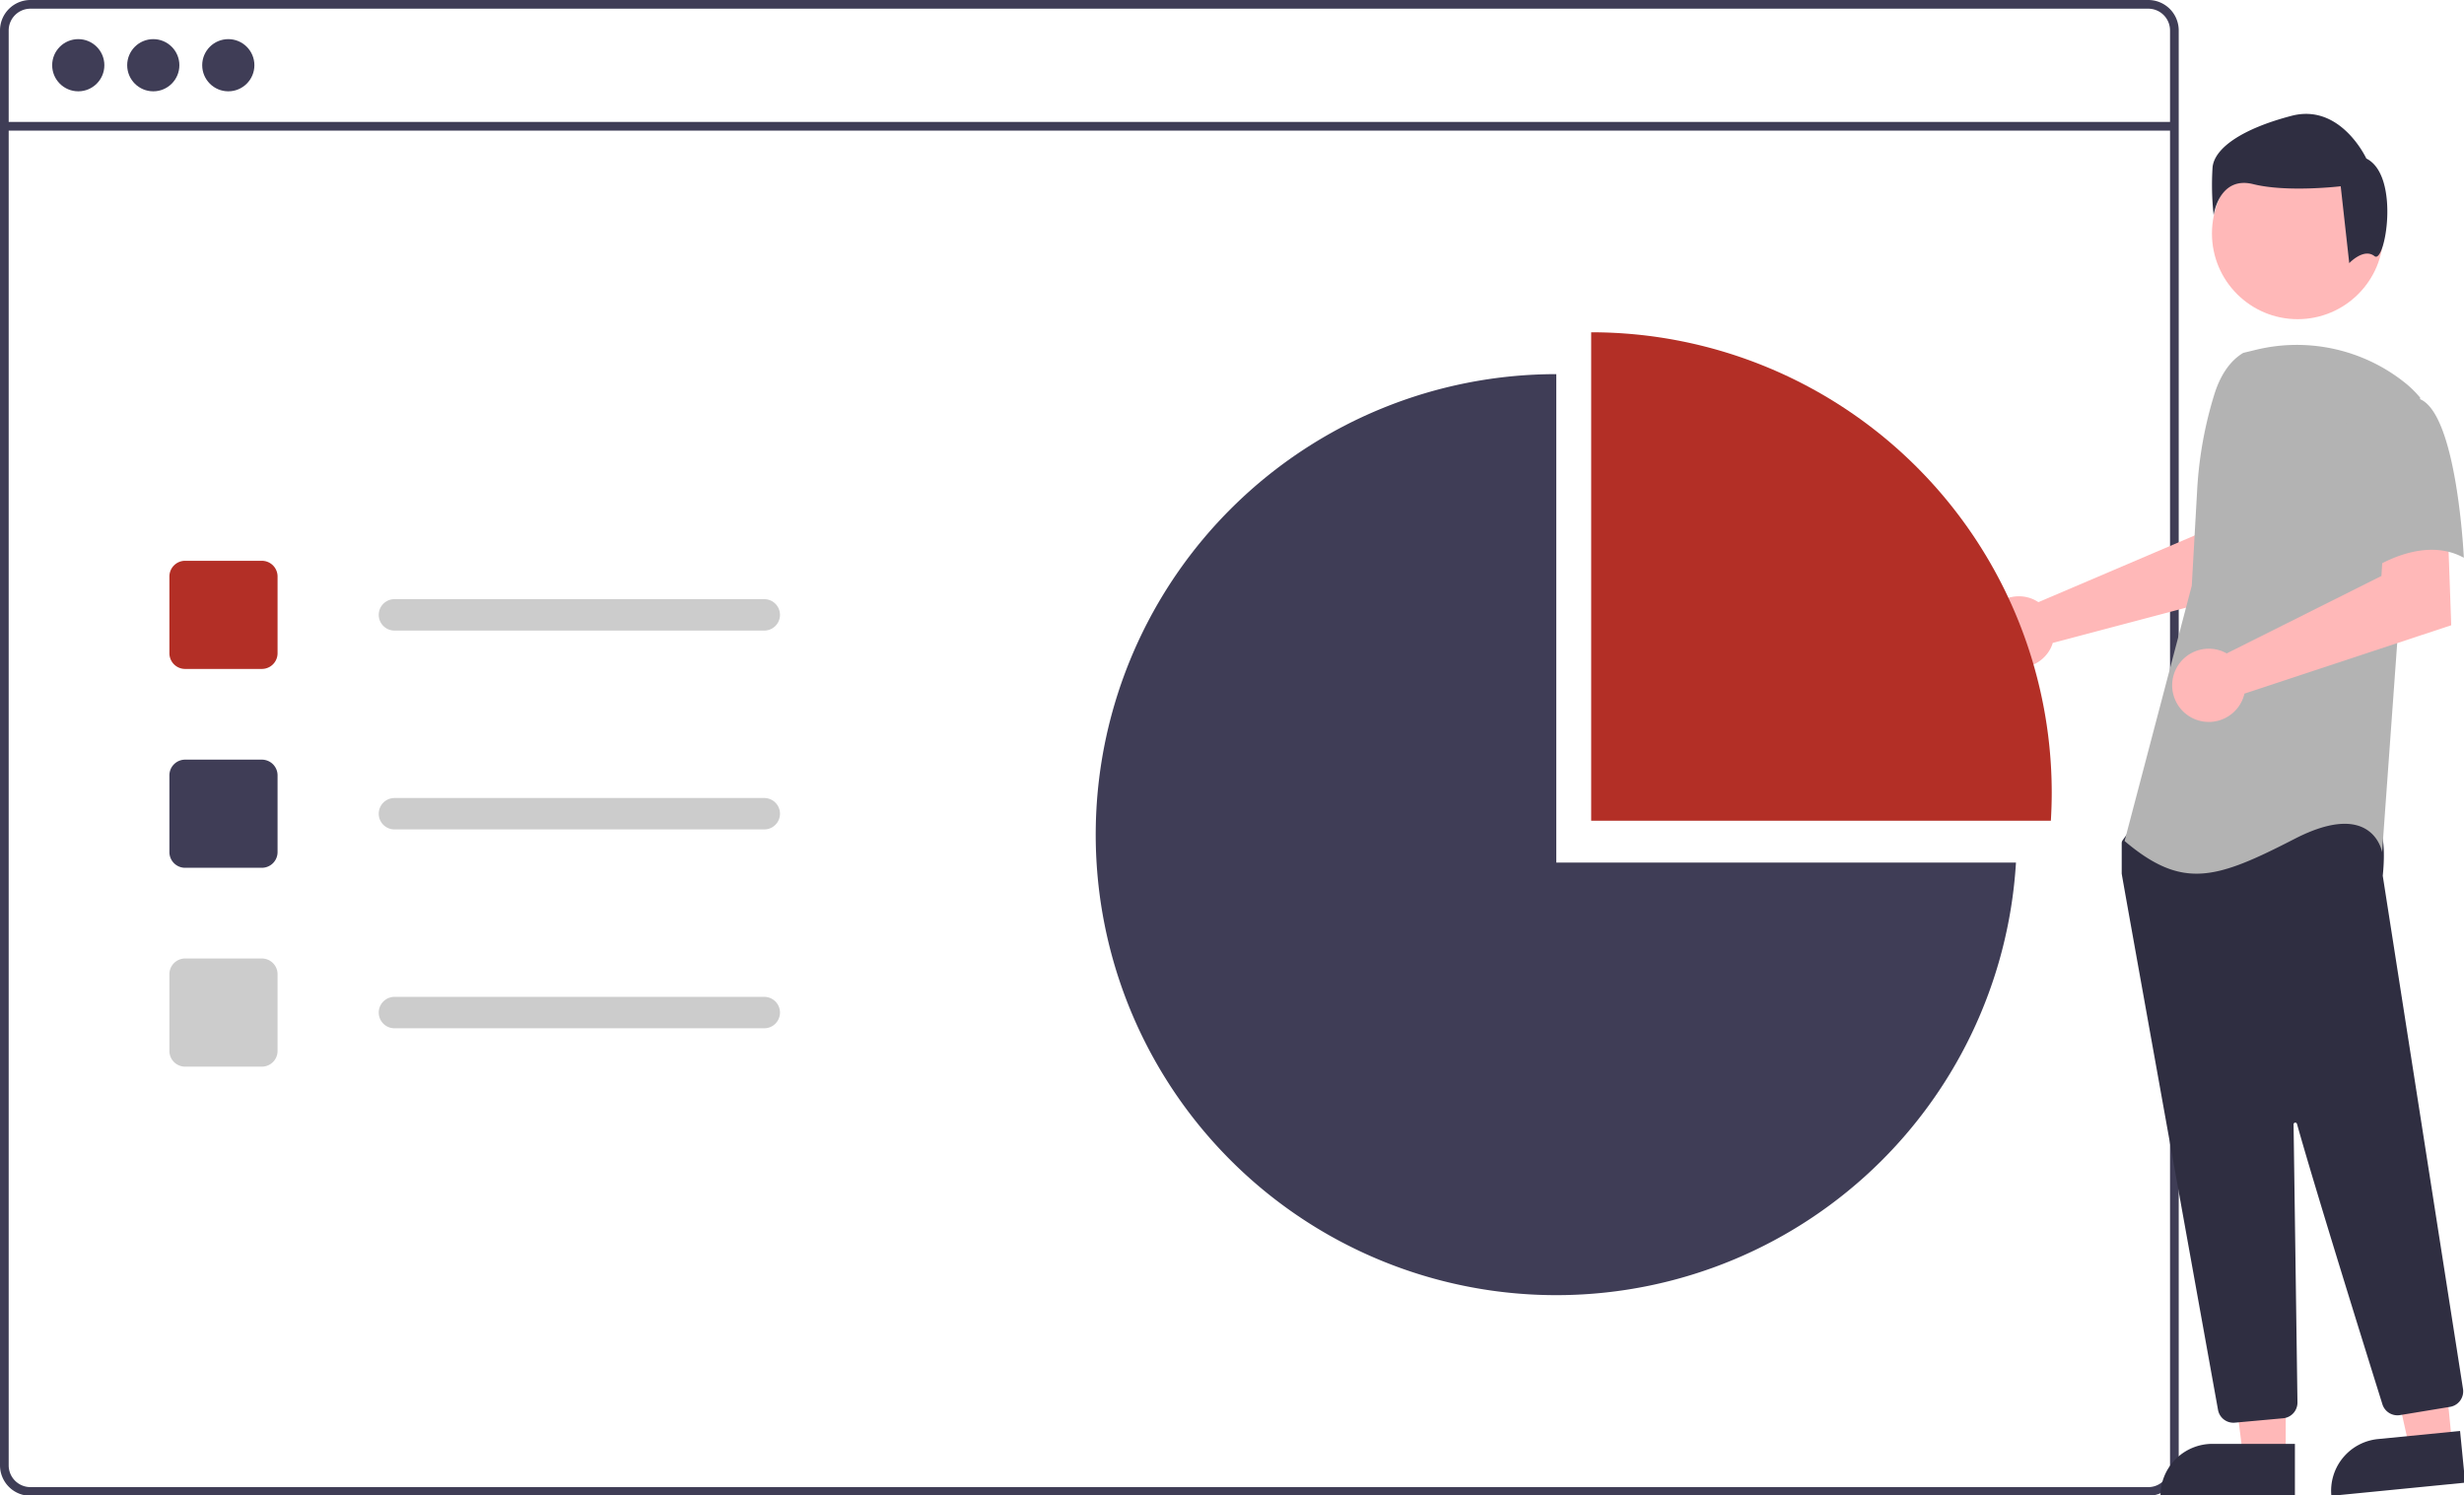 <?xml version="1.0" encoding="UTF-8" standalone="no"?>
<svg
   xmlns:dc="http://purl.org/dc/elements/1.1/"
   xmlns:cc="http://creativecommons.org/ns#"
   xmlns:rdf="http://www.w3.org/1999/02/22-rdf-syntax-ns#"
   xmlns:svg="http://www.w3.org/2000/svg"
   xmlns="http://www.w3.org/2000/svg"
   xmlns:sodipodi="http://sodipodi.sourceforge.net/DTD/sodipodi-0.dtd"
   xmlns:inkscape="http://www.inkscape.org/namespaces/inkscape"
   id="ba525f3b-7565-476d-a1a9-f6eeabefee00"
   data-name="Layer 1"
   width="250"
   height="151.712"
   viewBox="0 0 250 151.712"
   version="1.1"
   sodipodi:docname="diagram.svg"
   inkscape:version="1.0.1 (3bc2e813f5, 2020-09-07, custom)">
  <defs
     id="defs50" />
  <sodipodi:namedview
     pagecolor="#ffffff"
     bordercolor="#666666"
     borderopacity="1"
     objecttolerance="10"
     gridtolerance="10"
     guidetolerance="10"
     inkscape:pageopacity="0"
     inkscape:pageshadow="2"
     inkscape:window-width="1920"
     inkscape:window-height="1058"
     id="namedview48"
     showgrid="false"
     inkscape:zoom="0.81595345"
     inkscape:cx="69.948914"
     inkscape:cy="122.87285"
     inkscape:window-x="0"
     inkscape:window-y="22"
     inkscape:window-maximized="0"
     inkscape:current-layer="ba525f3b-7565-476d-a1a9-f6eeabefee00" />
  <g
     id="g901"
     transform="matrix(0.354,0,0,0.354,1.0615178e-5,0)">
    <path
       d="m 862.452,235.62 h -607 a 8.728,8.728 0 0 0 -8.72,8.72 v 411.32 a 8.728,8.728 0 0 0 8.72,8.72 h 607 a 8.712,8.712 0 0 0 6.63,-3.06 2.046,2.046 0 0 0 0.19,-0.24 8.167,8.167 0 0 0 1.25,-2.11 8.507,8.507 0 0 0 0.66,-3.31 V 244.34 a 8.73,8.73 0 0 0 -8.73,-8.72 z m 6.24,420.04 a 6.175,6.175 0 0 1 -1.03,3.42 6.446,6.446 0 0 1 -2.36,2.12 6.184,6.184 0 0 1 -2.85,0.69 h -607 a 6.238,6.238 0 0 1 -6.23,-6.23 V 244.34 a 6.238,6.238 0 0 1 6.23,-6.23 h 607 a 6.239,6.239 0 0 1 6.24,6.23 z"
       transform="translate(-246.732,-235.62)"
       fill="#3f3d56"
       id="path2" />
    <rect
       x="1.243"
       y="34.949"
       width="621.957"
       height="2.493"
       fill="#3f3d56"
       id="rect4" />
    <circle
       cx="22.432"
       cy="18.696"
       r="7.478"
       fill="#3f3d56"
       id="circle6" />
    <circle
       cx="43.932"
       cy="18.696"
       r="7.478"
       fill="#3f3d56"
       id="circle8" />
    <circle
       cx="65.433"
       cy="18.696"
       r="7.478"
       fill="#3f3d56"
       id="circle10" />
    <path
       d="m 321.784,427.366 h -22 a 4.505,4.505 0 0 1 -4.5,-4.5 v -22 a 4.505,4.505 0 0 1 4.5,-4.5 h 22 a 4.505,4.505 0 0 1 4.5,4.5 v 22 a 4.505,4.505 0 0 1 -4.5,4.5 z"
       transform="translate(-246.732,-235.62)"
       fill="#b32f26"
       id="path12" />
    <path
       d="m 321.784,484.366 h -22 a 4.505,4.505 0 0 1 -4.5,-4.5 v -22 a 4.505,4.505 0 0 1 4.5,-4.5 h 22 a 4.505,4.505 0 0 1 4.5,4.5 v 22 a 4.505,4.505 0 0 1 -4.5,4.5 z"
       transform="translate(-246.732,-235.62)"
       fill="#3f3d56"
       id="path14" />
    <path
       d="m 321.784,541.366 h -22 a 4.505,4.505 0 0 1 -4.5,-4.5 v -22 a 4.505,4.505 0 0 1 4.5,-4.5 h 22 a 4.505,4.505 0 0 1 4.5,4.5 v 22 a 4.505,4.505 0 0 1 -4.5,4.5 z"
       transform="translate(-246.732,-235.62)"
       fill="#cccccc"
       id="path16" />
    <path
       d="m 465.784,416.366 h -106 a 4.5,4.5 0 1 1 0,-9 h 106 a 4.5,4.5 0 0 1 0,9 z"
       transform="translate(-246.732,-235.62)"
       fill="#cccccc"
       id="path18" />
    <path
       d="m 465.784,473.366 h -106 a 4.5,4.5 0 1 1 0,-9 h 106 a 4.5,4.5 0 0 1 0,9 z"
       transform="translate(-246.732,-235.62)"
       fill="#cccccc"
       id="path20" />
    <path
       d="m 465.784,530.366 h -106 a 4.5,4.5 0 1 1 0,-9 h 106 a 4.5,4.5 0 0 1 0,9 z"
       transform="translate(-246.732,-235.62)"
       fill="#cccccc"
       id="path22" />
    <path
       d="m 829.554,407.436 a 10.093,10.093 0 0 1 1.411,0.787 l 44.852,-19.143 1.601,-11.815 17.922,-0.11 -1.059,27.098 -59.2,15.656 a 10.608,10.608 0 0 1 -0.447,1.208 10.235,10.235 0 1 1 -5.079,-13.682 z"
       transform="translate(-246.732,-235.62)"
       fill="#ffb8b8"
       id="path24" />
    <polygon
       points="655.127,370.088 655.125,417.376 642.865,417.375 637.033,370.087 "
       fill="#ffb8b8"
       id="polygon26" />
    <path
       d="m 634.108,413.872 h 23.644 v 14.887 h -38.531 v 0 a 14.887,14.887 0 0 1 14.887,-14.887 z"
       fill="#2f2e41"
       id="path28" />
    <polygon
       points="698.17,366.851 702.805,413.911 690.604,415.113 680.163,368.625 "
       fill="#ffb8b8"
       id="polygon30" />
    <path
       d="m 928.987,647.641 h 23.644 v 14.887 h -38.531 v 0 A 14.887,14.887 0 0 1 928.987,647.641 Z"
       transform="rotate(-5.625,-1587.955,3048.32)"
       fill="#2f2e41"
       id="path32" />
    <circle
       cx="658.537"
       cy="66.928"
       r="24.561"
       fill="#ffb8b8"
       id="circle34" />
    <path
       d="m 886.858,643.432 a 4.471,4.471 0 0 1 -4.415,-3.697 c -6.346,-35.226 -27.088,-150.405 -27.584,-153.596 a 1.427,1.427 0 0 1 -0.016,-0.222 v -8.588 a 1.489,1.489 0 0 1 0.279,-0.872 l 2.74,-3.838 a 1.478,1.478 0 0 1 1.144,-0.625 c 15.622,-0.732 66.784,-2.879 69.256,0.209 v 0 c 2.482,3.104 1.605,12.507 1.404,14.36 l 0.01,0.193 22.985,146.995 a 4.512,4.512 0 0 1 -3.715,5.135 L 934.59,641.253 a 4.521,4.521 0 0 1 -5.025,-3.093 c -4.44,-14.188 -19.329,-61.918 -24.489,-80.387 a 0.499,0.499 0 0 0 -0.98,0.139 c 0.258,17.605 0.881,62.523 1.096,78.037 l 0.023,1.671 a 4.518,4.518 0 0 1 -4.093,4.536 l -13.844,1.258 c -0.141,0.013 -0.281,0.019 -0.42,0.019 z"
       transform="translate(-246.732,-235.62)"
       fill="#2f2e41"
       id="path36" />
    <path
       id="e15ec395-f7cd-4347-89a2-a03d95a452a7"
       data-name="Path 99"
       d="m 889.682,336.767 c -4.286,2.548 -6.851,7.23 -8.323,11.995 a 113.681,113.681 0 0 0 -4.884,27.159 l -1.556,27.6 -19.255,73.17 c 16.689,14.121 26.315,10.912 48.78,-0.639 22.465,-11.55 25.032,3.851 25.032,3.851 l 4.492,-62.258 6.418,-68.032 a 30.164,30.164 0 0 0 -4.861,-4.674 49.658,49.658 0 0 0 -42.442,-8.995 z"
       transform="translate(-246.732,-235.62)"
       fill="#b3b3b3" />
    <path
       d="m 883.428,422.213 a 10.526,10.526 0 0 1 1.501,0.704 l 44.348,-22.197 0.736,-12.026 18.294,-1.261 0.98,27.413 -59.266,19.599 a 10.496,10.496 0 1 1 -6.593,-12.232 z"
       transform="translate(-246.732,-235.62)"
       fill="#ffb8b8"
       id="path39" />
    <path
       id="bf6aefed-5d84-44a4-8c4e-9d1f3daa58d8"
       data-name="Path 101"
       d="m 940.067,349.924 c 10.912,3.851 12.834,45.574 12.834,45.574 -12.837,-7.06 -28.241,4.493 -28.241,4.493 0,0 -3.209,-10.912 -7.06,-25.032 a 24.53,24.53 0 0 1 5.134,-23.106 c 0,0 6.422,-5.782 17.334,-1.928 z"
       transform="translate(-246.732,-235.62)"
       fill="#b3b3b3" />
    <path
       id="f516f9fe-dc87-4aac-a802-2e179304beb7"
       data-name="Path 102"
       d="m 927.292,309.043 c -3.06,-2.448 -7.235,2.002 -7.235,2.002 l -2.448,-22.033 c 0,0 -15.301,1.833 -25.093,-0.612 -9.793,-2.445 -11.323,8.875 -11.323,8.875 a 78.581,78.581 0 0 1 -0.306,-13.771 c 0.612,-5.508 8.568,-11.017 22.645,-14.689 14.077,-3.673 21.421,12.241 21.421,12.241 9.794,4.896 5.399,30.436 2.339,27.988 z"
       transform="translate(-246.732,-235.62)"
       fill="#2f2e41" />
    <path
       d="m 834.536,470.866 c 0.158,-2.647 0.248,-5.313 0.248,-8 a 132,132 0 0 0 -132,-132 v 140 z"
       transform="translate(-246.732,-235.62)"
       fill="#b32f26"
       id="path43" />
    <path
       d="m 692.784,482.866 v -140 a 132,132 0 1 0 131.752,140 z"
       transform="translate(-246.732,-235.62)"
       fill="#3f3d56"
       id="path45" />
  </g>
</svg>
